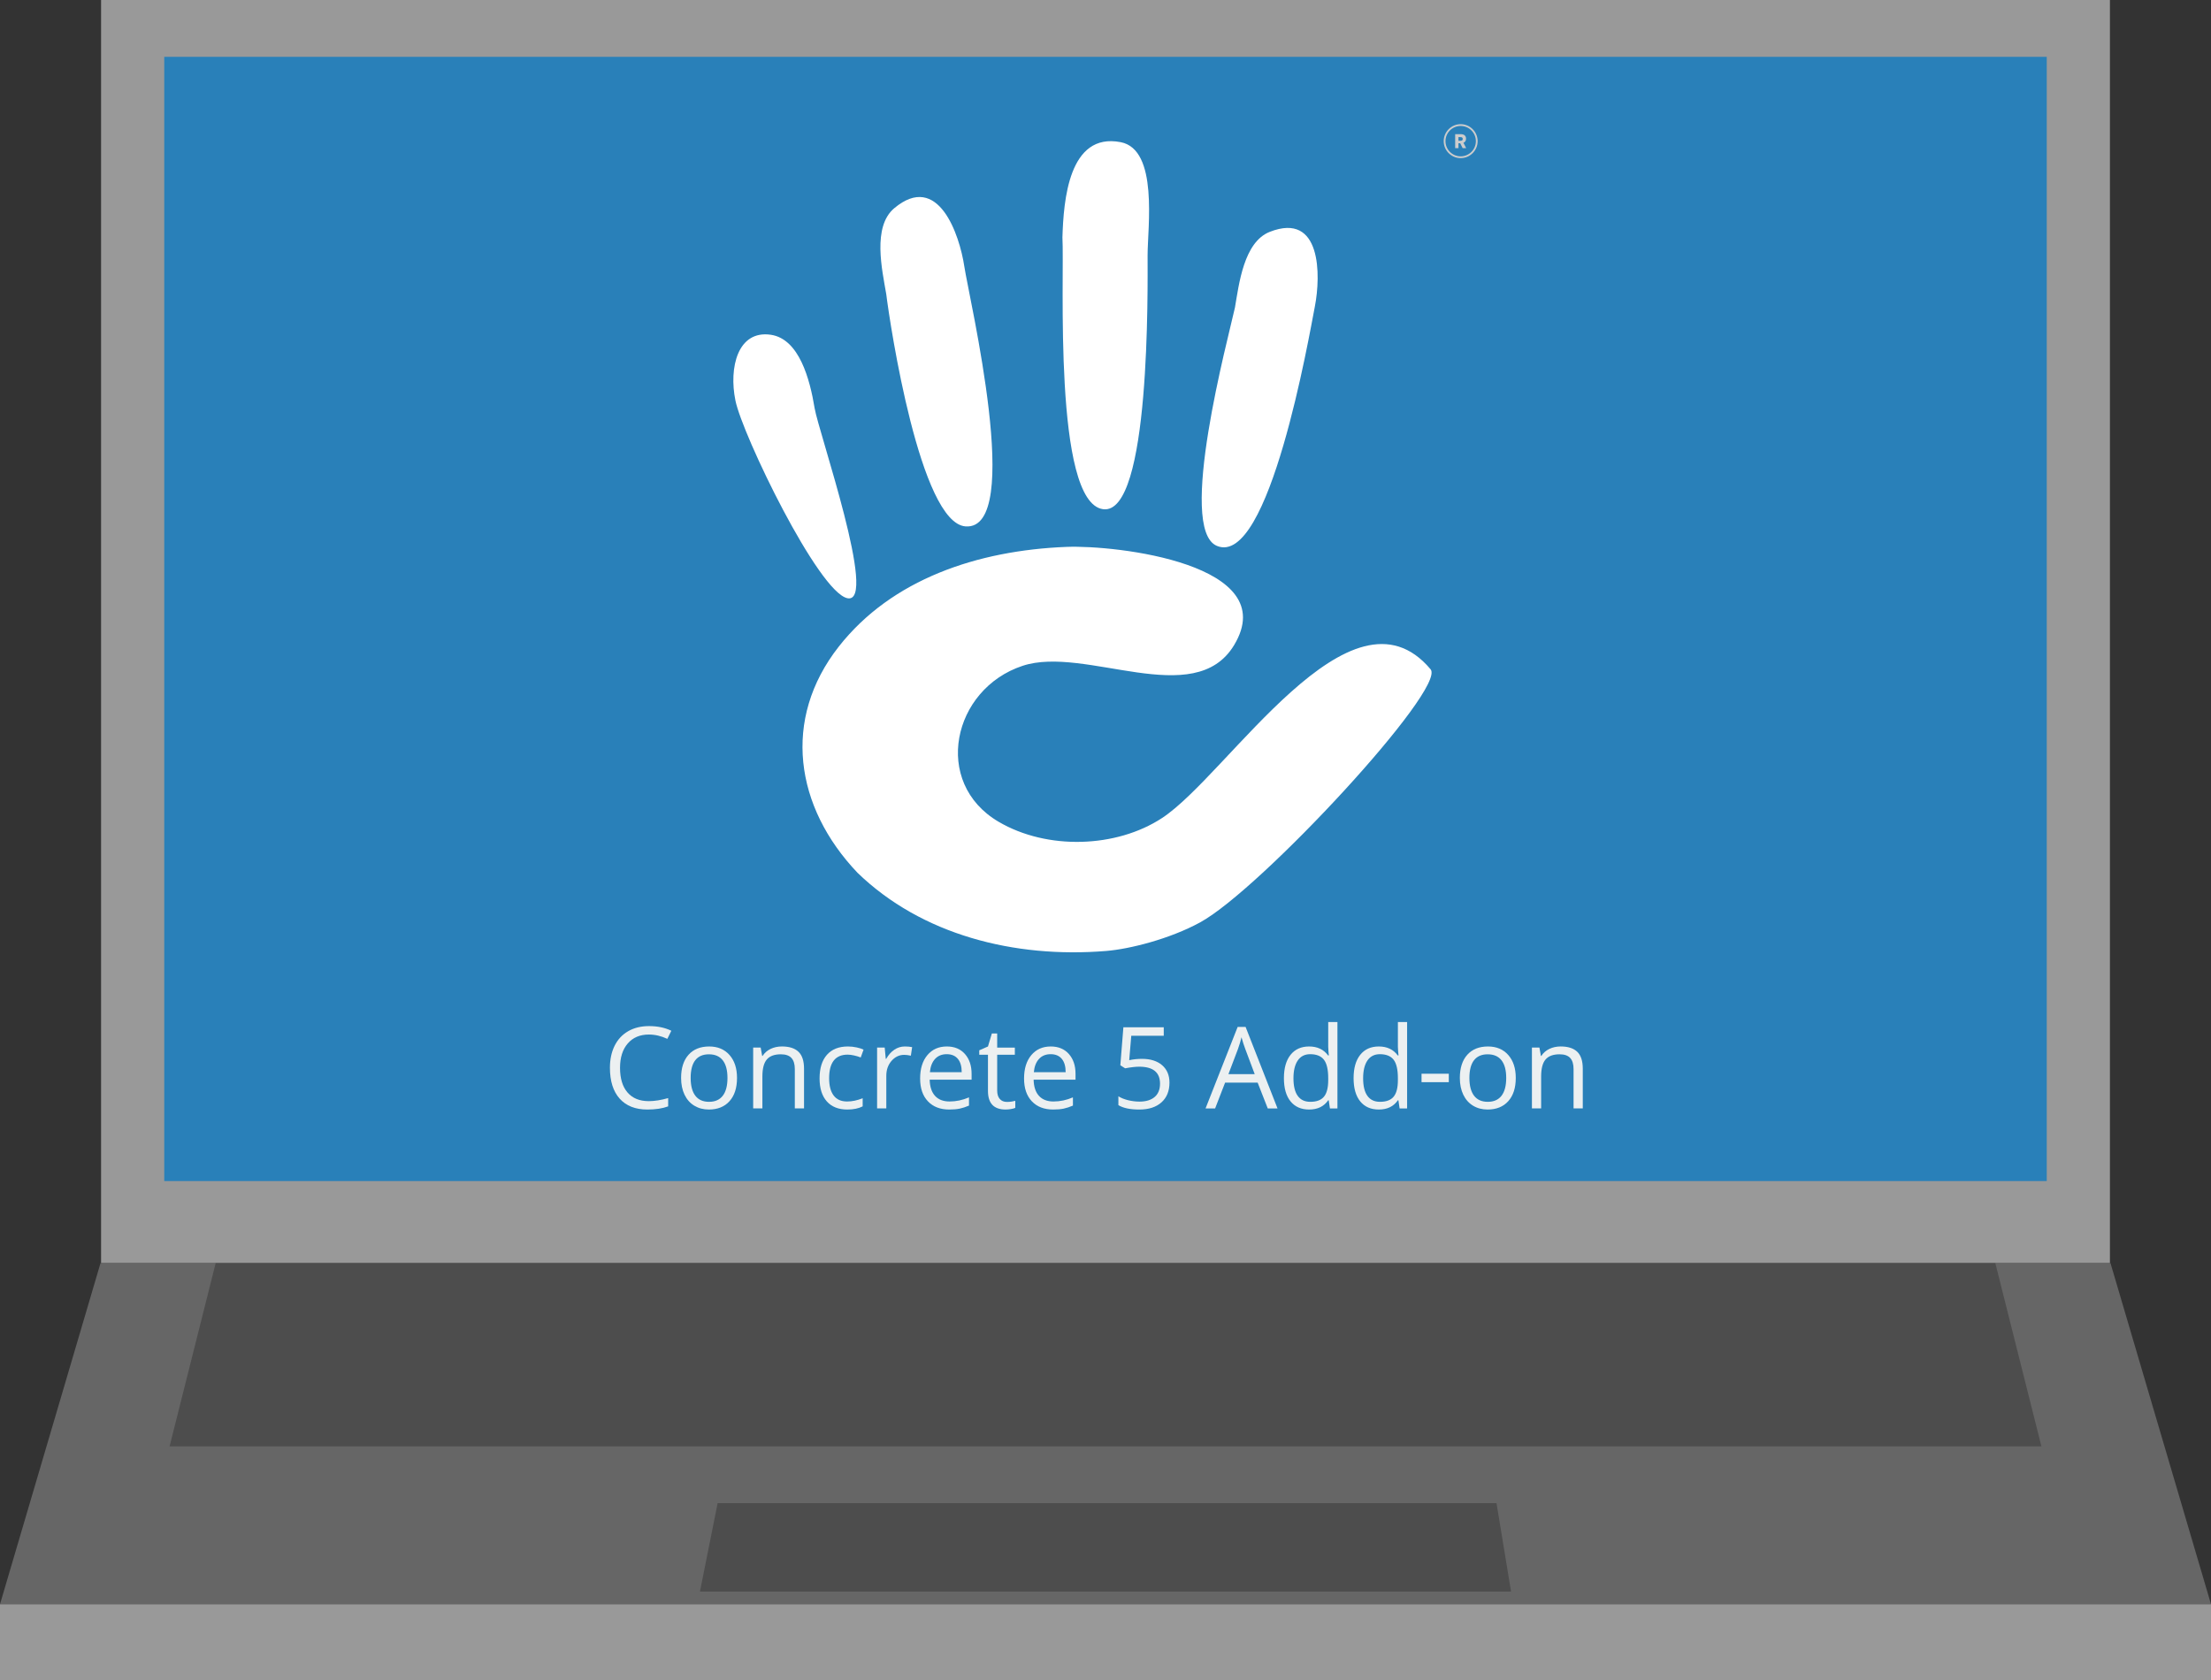 <?xml version="1.0" encoding="utf-8"?>
<!-- Generator: Adobe Illustrator 15.1.0, SVG Export Plug-In . SVG Version: 6.00 Build 0)  -->
<!DOCTYPE svg PUBLIC "-//W3C//DTD SVG 1.1//EN" "http://www.w3.org/Graphics/SVG/1.1/DTD/svg11.dtd">
<svg version="1.1" id="Layer_1" xmlns="http://www.w3.org/2000/svg" xmlns:xlink="http://www.w3.org/1999/xlink" x="0px" y="0px"
	 width="350px" height="266px" viewBox="0 0 350 266" enable-background="new 0 0 350 266" xml:space="preserve">
<rect x="0" y="0" width="350" height="266" fill="#333333" stroke="none"/>
<rect x="16" fill="#999999" width="318" height="200"/>
<rect x="26" y="9" fill="#2980B9" width="298" height="178"/>
<polygon fill="#666666" points="350,254 0,254 15.909,200 334.091,200 "/>
<polygon fill="#4D4D4D" points="323.153,229 26.847,229 34.139,200 315.861,200 "/>
<polygon fill="#4D4D4D" points="239.199,252 110.8,252 113.602,238 236.896,238 "/>
<rect y="254" fill="#999999" width="350" height="12"/>
<g>
	<path fill="#CCCCCC" d="M231.225,19.662c-1.481,0-2.689,1.206-2.689,2.688c0,1.481,1.208,2.688,2.689,2.688
		c1.479,0,2.688-1.207,2.688-2.688C233.912,20.868,232.704,19.662,231.225,19.662z M231.225,24.756c-1.328,0-2.406-1.08-2.406-2.406
		c0-1.327,1.078-2.405,2.406-2.405s2.404,1.078,2.404,2.405C233.629,23.676,232.553,24.756,231.225,24.756z M232.075,21.963
		c0-0.49-0.328-0.723-0.863-0.723h-0.86v2.217h0.522c0,0,0-0.737,0-0.78h0.272l0.392,0.78h0.56l-0.436-0.849
		C231.904,22.507,232.075,22.314,232.075,21.963z M231.176,22.292h-0.302v-0.583h0.302c0.254,0,0.377,0.091,0.377,0.288
		C231.553,22.203,231.43,22.292,231.176,22.292z"/>
	<path fill="#FFFFFF" d="M226.463,105.973c-12.623-15.039-32.043,16.678-42.507,23.545c-7.222,4.746-18.187,5.118-25.888,0.589
		c-10.54-6.196-7.313-21.011,3.814-24.688c9.894-3.272,27.196,7.153,33.479-3.28c7.736-12.847-18.707-15.86-26.533-15.548
		c-14.103,0.554-27.688,5.125-36.058,15.797c-9.01,11.493-6.952,25.387,2.986,35.816c10.123,9.789,24.779,13.563,39.37,12.364
		c3.685-0.303,10.019-1.881,14.866-4.531C199.602,140.779,229.016,109.016,226.463,105.973z M134.157,94.72
		c4.887,0.975-4.581-26.333-5.203-30.093c-0.746-4.544-2.425-10.956-6.934-11.623c-5.237-0.762-6.67,5.192-5.602,10.418
		C117.521,68.859,129.565,93.803,134.157,94.72z M174.602,80.621c7.573,1.073,7.052-35.269,7.062-40.209
		c0.004-4.44,1.738-16.744-4.26-17.903c-8.228-1.595-9.045,9.25-9.222,15.081C168.521,43.415,166.68,79.5,174.602,80.621z
		 M192.635,86.432c8.277,3.456,14.604-33.259,15.518-37.967c0.925-4.797,1.078-14.981-7.146-11.758
		c-4.127,1.617-4.881,8.308-5.518,11.999C194.459,53.4,186.257,83.766,192.635,86.432z M152.847,83.346
		c9.328,0.695,0.539-36.232-0.196-41.155c-0.752-5.019-4.128-15.074-11.096-9.221c-3.49,2.935-1.918,9.762-1.264,13.592
		C140.905,51.514,145.657,82.813,152.847,83.346z"/>
</g>
<g>
	<path fill="#ECF0F1" d="M102.721,163.802c-1.412,0-2.527,0.47-3.344,1.411c-0.817,0.939-1.226,2.228-1.226,3.862
		c0,1.682,0.394,2.981,1.182,3.897c0.788,0.918,1.912,1.376,3.371,1.376c0.896,0,1.919-0.161,3.067-0.483v1.31
		c-0.891,0.334-1.989,0.501-3.296,0.501c-1.893,0-3.353-0.574-4.381-1.723s-1.542-2.78-1.542-4.896c0-1.324,0.248-2.484,0.743-3.48
		s1.21-1.764,2.145-2.303s2.035-0.809,3.3-0.809c1.348,0,2.525,0.246,3.533,0.738l-0.633,1.283
		C104.667,164.03,103.694,163.802,102.721,163.802z"/>
	<path fill="#ECF0F1" d="M116.669,170.675c0,1.57-0.396,2.797-1.187,3.679s-1.884,1.322-3.278,1.322
		c-0.861,0-1.626-0.202-2.294-0.606s-1.184-0.984-1.547-1.74s-0.545-1.641-0.545-2.654c0-1.57,0.393-2.793,1.178-3.669
		s1.875-1.314,3.27-1.314c1.348,0,2.418,0.448,3.212,1.345S116.669,169.146,116.669,170.675z M109.331,170.675
		c0,1.23,0.246,2.168,0.738,2.813s1.216,0.967,2.171,0.967s1.68-0.321,2.175-0.962c0.495-0.643,0.743-1.581,0.743-2.817
		c0-1.225-0.248-2.154-0.743-2.79s-1.226-0.954-2.193-0.954c-0.955,0-1.676,0.313-2.162,0.94S109.331,169.433,109.331,170.675z"/>
	<path fill="#ECF0F1" d="M125.819,175.5v-6.231c0-0.785-0.179-1.371-0.536-1.758s-0.917-0.58-1.679-0.58
		c-1.008,0-1.746,0.272-2.215,0.817s-0.703,1.444-0.703,2.698v5.054h-1.459v-9.633h1.187l0.237,1.318h0.07
		c0.299-0.475,0.718-0.842,1.257-1.104c0.539-0.26,1.14-0.391,1.802-0.391c1.16,0,2.033,0.28,2.619,0.84s0.879,1.454,0.879,2.685
		v6.284H125.819z"/>
	<path fill="#ECF0F1" d="M134.125,175.676c-1.395,0-2.474-0.429-3.239-1.287s-1.147-2.073-1.147-3.644
		c0-1.611,0.388-2.856,1.165-3.735s1.882-1.318,3.318-1.318c0.463,0,0.926,0.05,1.389,0.149s0.826,0.217,1.09,0.352l-0.448,1.239
		c-0.322-0.129-0.674-0.235-1.055-0.32s-0.718-0.128-1.011-0.128c-1.957,0-2.936,1.248-2.936,3.744c0,1.184,0.239,2.092,0.716,2.725
		s1.185,0.949,2.123,0.949c0.803,0,1.626-0.173,2.47-0.519v1.292C135.915,175.509,135.103,175.676,134.125,175.676z"/>
	<path fill="#ECF0F1" d="M143.239,165.691c0.428,0,0.812,0.035,1.151,0.105l-0.202,1.354c-0.398-0.088-0.75-0.132-1.055-0.132
		c-0.779,0-1.446,0.316-2,0.949s-0.831,1.421-0.831,2.364v5.168h-1.459v-9.633h1.204l0.167,1.784h0.07
		c0.357-0.627,0.788-1.11,1.292-1.45S142.635,165.691,143.239,165.691z"/>
	<path fill="#ECF0F1" d="M150.261,175.676c-1.424,0-2.547-0.434-3.371-1.301s-1.235-2.071-1.235-3.612
		c0-1.553,0.382-2.786,1.147-3.7s1.792-1.371,3.081-1.371c1.207,0,2.162,0.397,2.865,1.191s1.055,1.841,1.055,3.142v0.923h-6.636
		c0.029,1.131,0.315,1.989,0.857,2.575s1.305,0.879,2.29,0.879c1.037,0,2.063-0.217,3.076-0.65v1.301
		c-0.516,0.223-1.003,0.382-1.463,0.479C151.467,175.627,150.912,175.676,150.261,175.676z M149.866,166.913
		c-0.773,0-1.39,0.252-1.85,0.756s-0.731,1.201-0.813,2.092h5.036c0-0.92-0.205-1.624-0.615-2.114
		C151.213,167.158,150.627,166.913,149.866,166.913z"/>
	<path fill="#ECF0F1" d="M159.402,174.472c0.258,0,0.507-0.019,0.747-0.058c0.24-0.037,0.431-0.077,0.571-0.118v1.116
		c-0.158,0.076-0.391,0.139-0.699,0.189c-0.308,0.049-0.584,0.074-0.831,0.074c-1.863,0-2.795-0.981-2.795-2.944v-5.73h-1.38v-0.703
		l1.38-0.606l0.615-2.057h0.844v2.232h2.795v1.134h-2.795v5.669c0,0.58,0.138,1.025,0.413,1.336S158.921,174.472,159.402,174.472z"
		/>
	<path fill="#ECF0F1" d="M166.714,175.676c-1.424,0-2.547-0.434-3.371-1.301s-1.235-2.071-1.235-3.612
		c0-1.553,0.382-2.786,1.147-3.7s1.792-1.371,3.081-1.371c1.207,0,2.162,0.397,2.865,1.191s1.055,1.841,1.055,3.142v0.923h-6.636
		c0.029,1.131,0.315,1.989,0.857,2.575s1.305,0.879,2.29,0.879c1.037,0,2.063-0.217,3.076-0.65v1.301
		c-0.516,0.223-1.003,0.382-1.463,0.479C167.92,175.627,167.365,175.676,166.714,175.676z M166.319,166.913
		c-0.773,0-1.39,0.252-1.85,0.756s-0.731,1.201-0.813,2.092h5.036c0-0.92-0.205-1.624-0.615-2.114
		C167.667,167.158,167.081,166.913,166.319,166.913z"/>
	<path fill="#ECF0F1" d="M180.768,167.651c1.354,0,2.419,0.336,3.195,1.007s1.164,1.589,1.164,2.755c0,1.33-0.423,2.373-1.27,3.129
		s-2.014,1.134-3.502,1.134c-1.447,0-2.553-0.231-3.314-0.694v-1.406c0.41,0.264,0.92,0.47,1.529,0.62
		c0.609,0.148,1.211,0.224,1.803,0.224c1.031,0,1.832-0.243,2.403-0.729s0.856-1.189,0.856-2.109c0-1.793-1.098-2.689-3.295-2.689
		c-0.557,0-1.301,0.085-2.232,0.255l-0.756-0.483l0.482-6.012h6.391v1.345h-5.143l-0.324,3.858
		C179.43,167.719,180.1,167.651,180.768,167.651z"/>
	<path fill="#ECF0F1" d="M200.684,175.5l-1.6-4.087h-5.15l-1.582,4.087h-1.512l5.08-12.902h1.258l5.053,12.902H200.684z
		 M198.619,170.068l-1.494-3.981c-0.193-0.504-0.393-1.122-0.598-1.854c-0.129,0.563-0.314,1.181-0.555,1.854l-1.512,3.981H198.619z
		"/>
	<path fill="#ECF0F1" d="M210.334,174.208h-0.078c-0.674,0.979-1.682,1.468-3.023,1.468c-1.26,0-2.24-0.431-2.939-1.292
		c-0.701-0.861-1.051-2.086-1.051-3.674s0.352-2.821,1.055-3.7s1.682-1.318,2.936-1.318c1.307,0,2.309,0.475,3.006,1.424h0.113
		l-0.061-0.694l-0.035-0.677v-3.92h1.459V175.5h-1.188L210.334,174.208z M207.416,174.454c0.996,0,1.719-0.271,2.168-0.813
		c0.447-0.541,0.672-1.416,0.672-2.623v-0.308c0-1.365-0.229-2.339-0.682-2.923c-0.455-0.582-1.18-0.874-2.176-0.874
		c-0.855,0-1.51,0.333-1.963,0.997c-0.455,0.666-0.682,1.604-0.682,2.817c0,1.23,0.225,2.159,0.676,2.786
		S206.543,174.454,207.416,174.454z"/>
	<path fill="#ECF0F1" d="M221.365,174.208h-0.08c-0.674,0.979-1.682,1.468-3.023,1.468c-1.26,0-2.24-0.431-2.939-1.292
		c-0.701-0.861-1.051-2.086-1.051-3.674s0.352-2.821,1.055-3.7s1.682-1.318,2.936-1.318c1.307,0,2.309,0.475,3.006,1.424h0.115
		l-0.063-0.694l-0.035-0.677v-3.92h1.459V175.5h-1.186L221.365,174.208z M218.447,174.454c0.996,0,1.719-0.271,2.166-0.813
		c0.449-0.541,0.672-1.416,0.672-2.623v-0.308c0-1.365-0.227-2.339-0.68-2.923c-0.455-0.582-1.18-0.874-2.176-0.874
		c-0.855,0-1.512,0.333-1.965,0.997c-0.455,0.666-0.682,1.604-0.682,2.817c0,1.23,0.227,2.159,0.678,2.786
		S217.574,174.454,218.447,174.454z"/>
	<path fill="#ECF0F1" d="M225.029,171.343v-1.336h4.316v1.336H225.029z"/>
	<path fill="#ECF0F1" d="M239.945,170.675c0,1.57-0.396,2.797-1.188,3.679s-1.883,1.322-3.277,1.322
		c-0.861,0-1.627-0.202-2.295-0.606s-1.184-0.984-1.547-1.74s-0.545-1.641-0.545-2.654c0-1.57,0.393-2.793,1.178-3.669
		s1.875-1.314,3.27-1.314c1.348,0,2.418,0.448,3.213,1.345C239.547,167.933,239.945,169.146,239.945,170.675z M232.605,170.675
		c0,1.23,0.246,2.168,0.738,2.813s1.217,0.967,2.172,0.967s1.68-0.321,2.176-0.962c0.494-0.643,0.742-1.581,0.742-2.817
		c0-1.225-0.248-2.154-0.742-2.79c-0.496-0.636-1.227-0.954-2.193-0.954c-0.955,0-1.676,0.313-2.162,0.94
		S232.605,169.433,232.605,170.675z"/>
	<path fill="#ECF0F1" d="M249.094,175.5v-6.231c0-0.785-0.178-1.371-0.535-1.758s-0.918-0.58-1.68-0.58
		c-1.008,0-1.746,0.272-2.215,0.817s-0.703,1.444-0.703,2.698v5.054h-1.459v-9.633h1.188l0.236,1.318h0.07
		c0.299-0.475,0.719-0.842,1.258-1.104c0.539-0.26,1.139-0.391,1.801-0.391c1.16,0,2.033,0.28,2.619,0.84s0.879,1.454,0.879,2.685
		v6.284H249.094z"/>
</g>
</svg>
